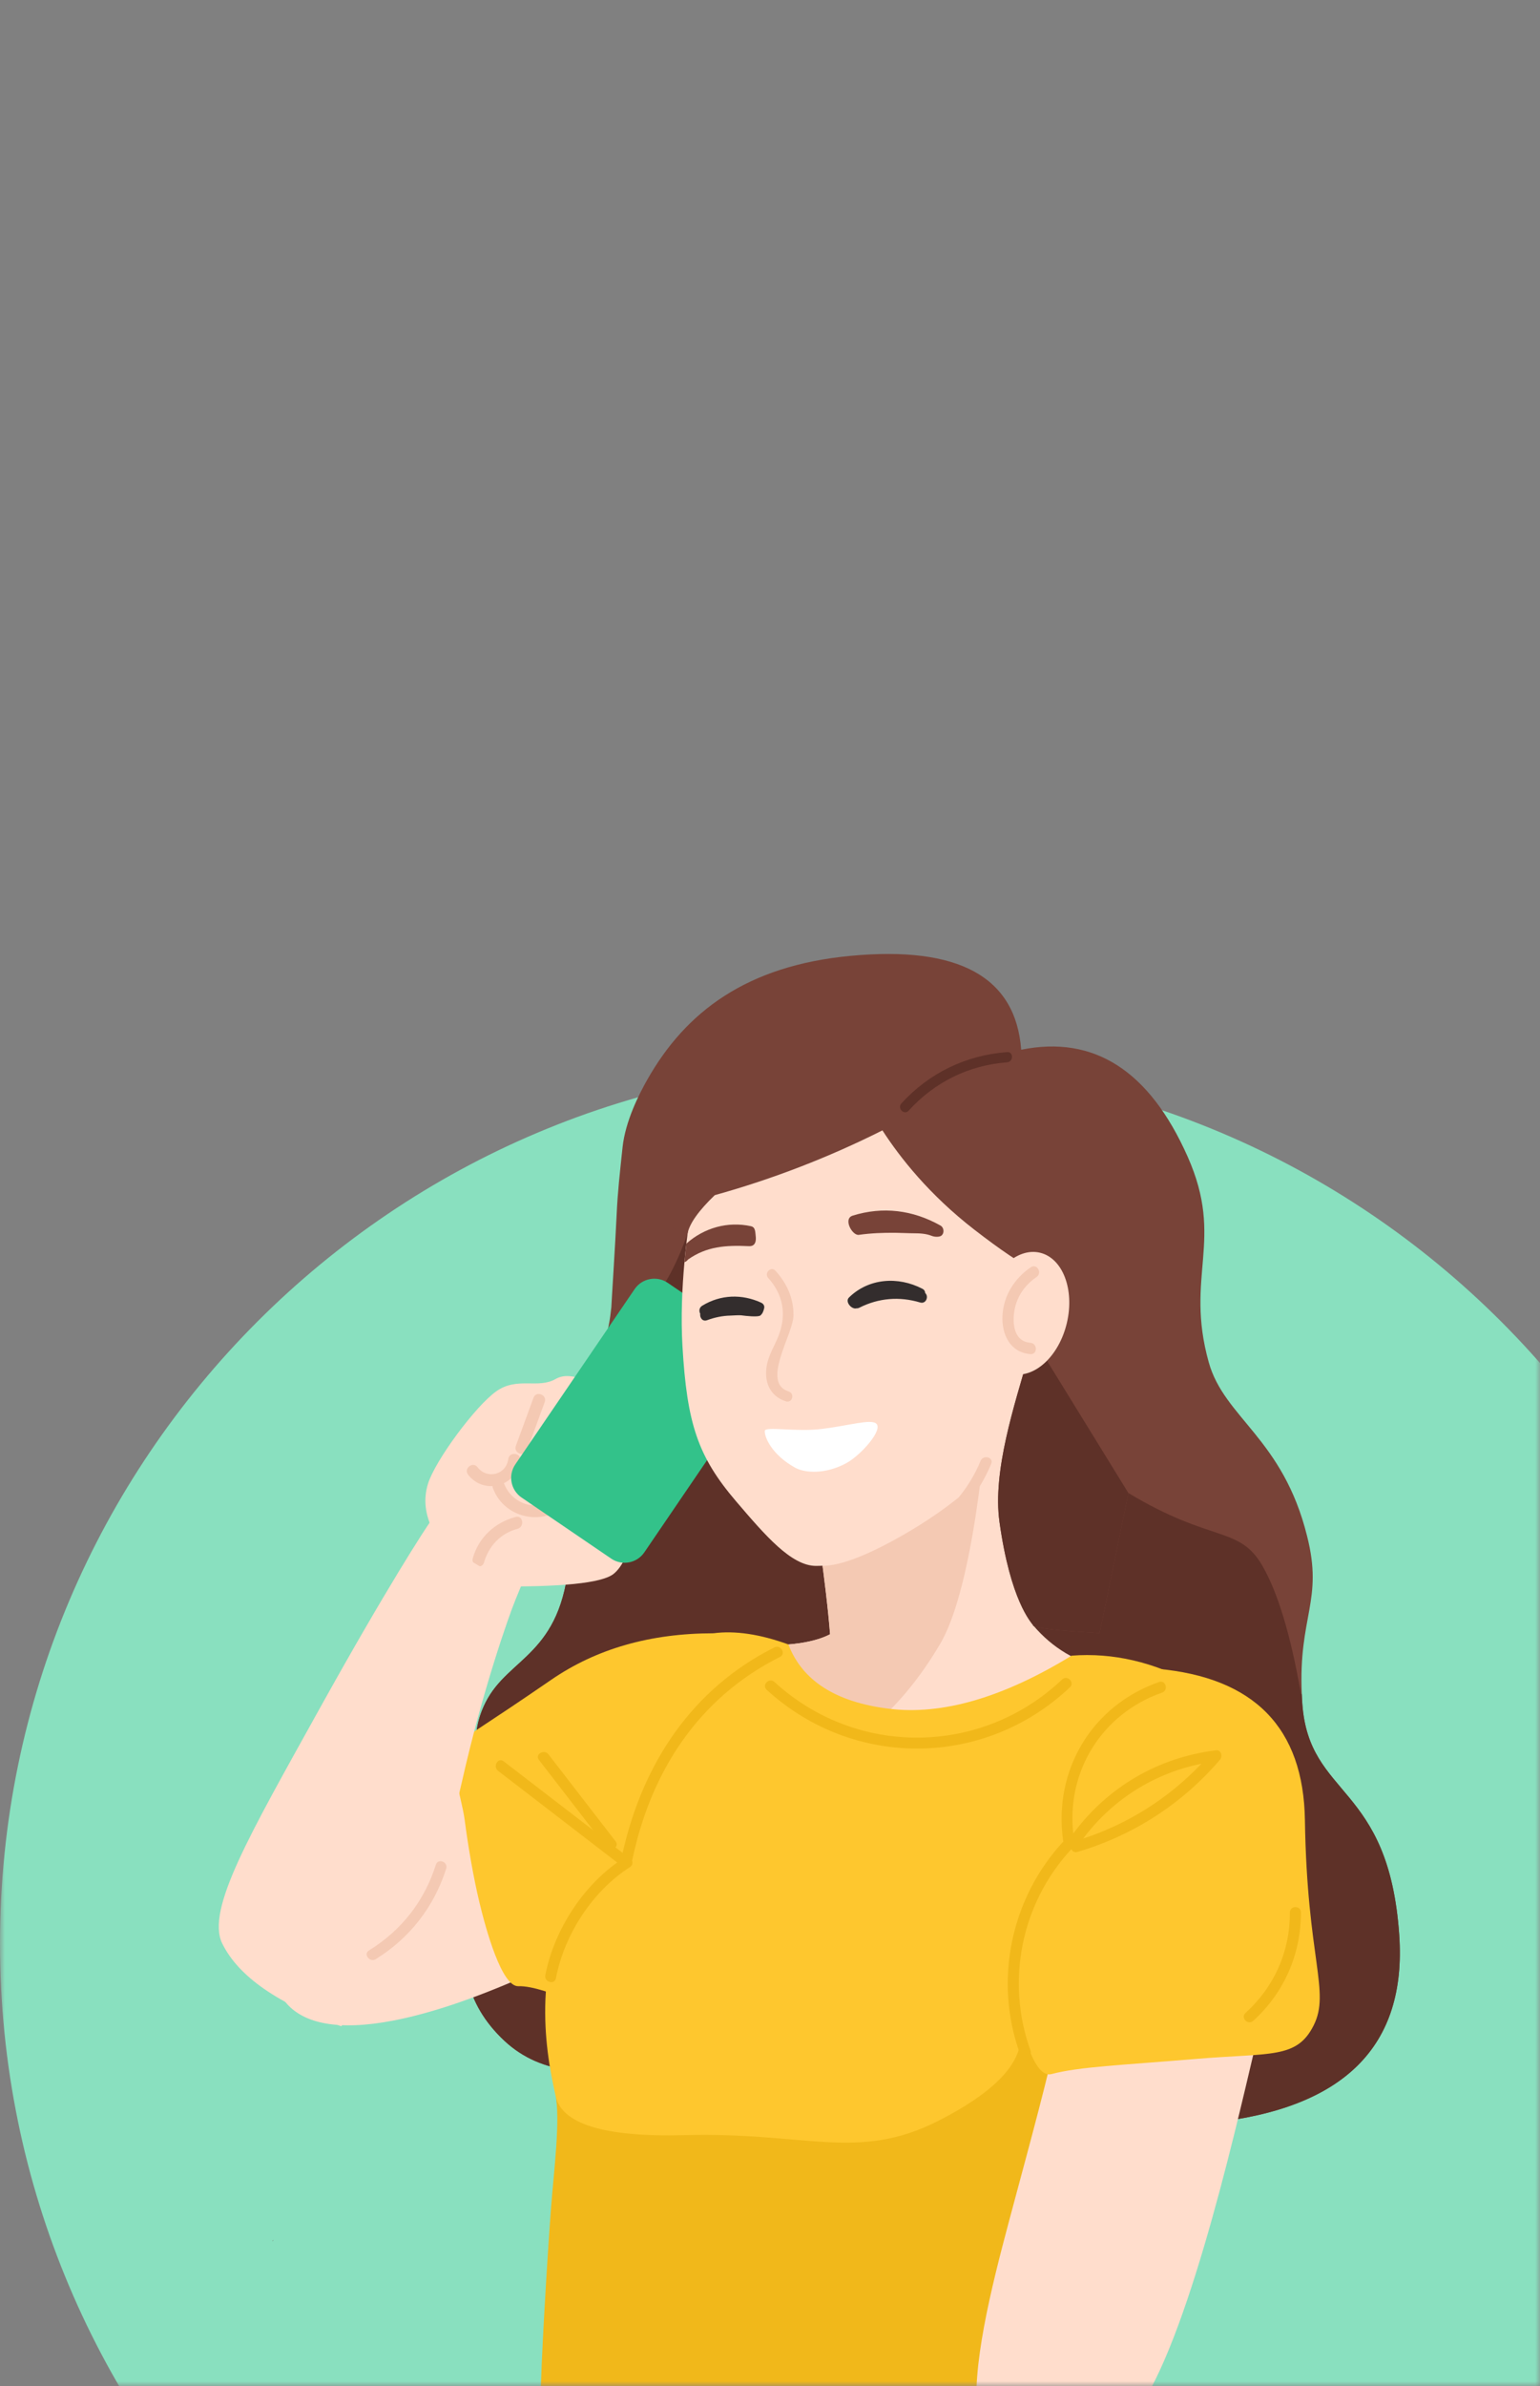 <svg xmlns="http://www.w3.org/2000/svg" xmlns:xlink="http://www.w3.org/1999/xlink" width="155" height="240" viewBox="0 0 155 240">
    <rect x="0" y="0" width="155" height="240" fill="#808080" stroke="none"/>
    <defs>
        <path id="s11f90iupa" d="M0 0H155V240H0z"/>
    </defs>
    <g fill="none" fill-rule="evenodd">
        <g>
            <mask id="lzgtm93aub" fill="#fff">
                <use xlink:href="#s11f90iupa"/>
            </mask>
            <g mask="url(#lzgtm93aub)">
                <g>
                    <path fill="#89E0BF" d="M88.5 188c48.877 0 88.5-39.623 88.5-88.5S137.377 11 88.5 11 0 50.623 0 99.5 39.623 188 88.5 188z" transform="translate(0 96)"/>
                    <g>
                        <path fill="#7D4E45" fill-rule="nonzero" d="M33.007 107.868l-.235-.144 7.155-20.047 11.67 2.528 4.94 1.073c.36.413 7.371 10.31-.876 18.005-7.634 7.127-20.744-.272-22.654-1.415z" transform="translate(0 96) translate(14) matrix(-1 0 0 1 92.431 0)"/>
                        <path fill="#784338" fill-rule="nonzero" d="M117.59 60.724c-.776-9.824.445-13.873-1.885-18.53-.858-1.71-1.394-2.598-1.761-3.674-.266-.78-.44-1.662-.583-3.026.014.003-.405-6.436-.539-9.412-.096-2.131-.306-4.003-.59-6.675-.283-2.649-1.665-5.352-2.484-6.798C105.869 5.759 99.73 1.137 89.304.149 78.394-.883 72.663 2.264 72.11 9.59c-7.324-1.485-12.908 2.099-16.752 10.75-3.761 8.461.322 11.948-2.129 20.701-1.567 5.595-7.452 7.64-9.892 17.464-1.663 6.524.885 8.032.531 15.902-.012.309-.029.626-.053.956-.673 9.544-8.706 7.94-9.758 23.297-.762 11.149 5.547 17.435 18.925 18.86l8.153.127c10.755.17 28.406.458 28.943.52.21.025 2.833-2.33 6.565-5.794 1.464-1.357 3.097-2.883 4.821-4.504 6.26-5.884 13.717-13.003 18.59-17.663 2.085-1.993 3.814-3.65 5.189-4.97 2.062-3.571 2.322-6.898.78-9.98-2.318-4.626-7.654-4.713-8.434-14.532z" transform="translate(0 96) translate(14) matrix(-1 0 0 1 160.892 0)"/>
                        <path fill="#5E3128" fill-rule="nonzero" d="M69.606 109.283c-7.633 7.127-20.744-.272-22.654-1.415-1.724 1.62-3.356 3.147-4.82 4.504l-4.46-1.452-4.899-68.582 18.398-14.286c1.017 2.972 2.304 5.373 3.86 7.204 1.092 1.287 2.833 2.409 4.4 3.262.367 1.076.902 1.963 1.76 3.675 2.33 4.656 1.11 8.706 1.885 18.529.78 9.82 6.116 9.906 8.434 14.533 1.542 3.082 1.282 6.409-.78 9.98-1.374 1.32-3.104 2.976-5.188 4.97l4.942 1.073c.358.412 7.37 10.31-.878 18.005z" transform="translate(0 96) translate(14) matrix(-1 0 0 1 106.377 0)"/>
                        <g fill-rule="nonzero">
                            <path fill="#FDC" d="M5.105 12.999c-.604-2.176 1.452-6.89 4.595-8.1s8.584-3.022 8.946-.968c.363 2.056-4.836 3.144-5.078 4.353-.241 1.21 3.144 1.45 4.353 4.715 1.21 3.264-.121 7.375-.605 7.737-.322.242-1.329.444-3.022.605-5.723-4.11-8.785-6.891-9.189-8.342z" transform="translate(0 96) translate(14) translate(25.89 25.244) scale(-1 1) rotate(-36.495 28.14 65.927)"/>
                            <path fill="#FDC" d="M9.011 8.692c.167-1.617 2.78-1.853 3.59 1.852.81 3.706 2.2 9.958 3.59 10.769 1.39.81.145-14.257.926-16.327.526-1.394 3.242-2.2 3.59 3.937.348 6.137-.116 8.22 1.273 9.379 1.39 1.158 4.17.926 4.98 2.779.81 1.852 3.242 2.084 4.052 4.515.81 2.432.81 9.264 0 11.58-.54 1.543-1.634 2.714-3.281 3.511l-4.709 1.004-11.093-13.482C9.834 16.646 8.862 10.14 9.01 8.692z" transform="translate(0 96) translate(14) translate(25.89 25.244) scale(-1 1) rotate(-36.495 0 84.455)"/>
                            <path fill="#F4C9B3" d="M2.027 6.374c-.22.748.948 1.067 1.166.32.485-1.649.97-3.299 1.453-4.948C4.866.998 3.7.679 3.48 1.424l-1.453 4.95z" transform="translate(0 96) translate(14) translate(25.89 25.244) scale(-1 1) rotate(-36.495 22.118 38.533)"/>
                            <path fill="#F4C9B3" d="M16.422 14.411c.378-.681-.666-1.291-1.044-.61-.536.967-.477 1.997-.046 2.82h-.002c-1.385.928-3.323.72-4.394-.586 2.146-.365 4.11-1.46 3.415-4.017-.317-1.173-1.26-1.756-2.374-1.905.008-.03.017-.06.021-.092l.818-6.446c.098-.77-1.112-.763-1.209 0l-.818 6.446c-.002.016 0 .03-.001.047-2.05.036-4.203.49-6.21.703-.767.081-.774 1.291 0 1.21 2.08-.221 4.385-.778 6.471-.68.65.03 1.788.44 2.136 1.04.595 1.02-.81 2.035-1.494 2.377-1.19.595-2.706.34-3.968.183-.77-.096-.764 1.114 0 1.21.555.068 1.24.098 1.96.061-.009.112.022.235.113.358 1.421 1.917 4.126 2.488 6.143 1.136.057-.038.1-.082.139-.128.687.566 1.634.83 2.663.538.747-.215.43-1.381-.32-1.167-1.517.433-2.775-1.098-1.999-2.498z" transform="translate(0 96) translate(14) translate(25.89 25.244) scale(-1 1) rotate(-36.495 19.423 61.955)"/>
                            <path fill="#F4C9B3" d="M2.143 2.062c1.09 1.359 1.298 3.108.693 4.72-.274.728.894 1.043 1.166.32.765-2.038.345-4.213-1.004-5.895-.487-.606-1.337.253-.855.855z" transform="translate(0 96) translate(14) translate(25.89 25.244) scale(-1 1) rotate(-36.495 41.195 39.036)"/>
                        </g>
                        <path fill="#33C28A" d="M44.907 33.843H55.82c1.325 0 2.4 1.074 2.4 2.4v21.331c0 1.326-1.075 2.4-2.4 2.4H44.907c-1.325 0-2.4-1.074-2.4-2.4V36.243c0-1.326 1.075-2.4 2.4-2.4z" transform="translate(0 96) translate(14) scale(-1 1) rotate(-34.261 0 210.307)"/>
                        <path fill="#5E3128" fill-rule="nonzero" d="M100.688 117.647l-8.154-.128c-13.378-1.424-19.686-7.71-18.925-18.859 1.051-15.357 9.085-13.753 9.758-23.297.025-.33.042-.647.054-.956l.082-.037c1.023-5.868 2.313-10.154 3.872-12.859 2.334-4.059 5.085-2.264 13.49-7.329h.004l8.99-14.595 1.06.772c3.283 2.384 13.074 9.539 13.345 10.22.327.816 2.974 30.39 2.574 30.661-.268.182-15.77 22.233-26.15 36.407z" transform="translate(0 96) translate(14) matrix(-1 0 0 1 200.441 0)"/>
                        <g fill="#FDC" fill-rule="nonzero">
                            <path d="M34.693 44.435c-2.952 3.452-5.559 6.496-8.054 6.496-4.548 0-16.286-3.196-19.354-7.403C4.212 39.318.12 29.424.006 24.306-.109 19.192 1.372 9.98 3.533 8.387 5.693 6.796 8.08 4.75 15.129 3.158 22.181 1.567 25.48-1.163 29.002.54c2.35 1.138 5.611 5.156 9.782 12.054.341 1.625.646 3.598.916 5.918.066.594.131 1.217.19 1.865.235 2.58.367 5.536.202 8.424-.454 7.844-1.56 11.142-5.399 15.634z" transform="translate(0 96) translate(14) translate(54.615 10.58) matrix(-1 0 0 1 40.165 0)"/>
                        </g>
                        <g fill="#FDC" fill-rule="nonzero">
                            <path d="M20.905 26.477c.177.941.195 2.192-.125 3.43-.727 2.827-3.19 5.587-9.447 4.442-.062-.009-.124-.022-.19-.035C1.97 32.538-.727 23.85.16 22.187.75 21.077.75 13.682.16 0l21.632 13.014c-.13.923-.27 2.02-.418 3.292-.16 1.376-.332 3.023-.452 4.62-.173 2.25-.234 4.398-.017 5.551z" transform="translate(0 96) translate(14) translate(68.705 47.854) matrix(-1 0 0 1 21.792 0)"/>
                        </g>
                        <g fill="#FDC" fill-rule="nonzero">
                            <path d="M17.863 4.337C13.472 5.33 4.256 4.03.43 12.812-3.394 21.595 19.472 30.52 21.355 26.41c1.255-2.739 3.68-10.246 7.277-22.524L25.1 0c-1.898 2.23-4.31 3.676-7.238 4.337z" transform="translate(0 96) translate(14) translate(86.483 67.518) matrix(-1 0 0 1 28.632 0)"/>
                        </g>
                        <path fill="#FDC" fill-rule="nonzero" d="M36.962 94.072l-23.53-12.29.288-.57 3.527-6.973 3.94-7.79c.045.695.617 1.33 1.716 1.909.706.374 1.696.71 3.098.922.893.136 1.67.178 2.385.166 3.042-.051 4.985-1.08 9.8-.166 5.95 1.135 11.768 6.233 18.912 11.189 5.95 4.126 18.77 8.645 21.176 16.154 2.411 7.505-.28 12.75-11.33 10.624-7.365-1.416-17.36-5.808-29.982-13.175z" transform="translate(0 96) translate(14) matrix(-1 0 0 1 92.521 0)"/>
                        <path fill="#F4C9B3" fill-rule="nonzero" d="M83.003 69.28c-1.403-.213-2.324-.53-3.03-.904.115-1.53.264-2.79.417-4.107l.343-2.76c-1.822-.02-4.53-1.06-8.122-3.116-2.443-1.4-4.292-2.737-5.582-3.775-.904-1.105-1.65-2.336-2.2-3.673-.27-.65-1.343-.366-1.07.295.328.795.715 1.546 1.15 2.262.366 2.83 1.572 11.758 3.986 15.849 2.512 4.257 5.447 7.515 8.806 9.774l2.07-2.167 6.039-6.333-.423-1.18c-.714.013-1.492-.03-2.384-.166z" transform="translate(0 96) translate(14) matrix(-1 0 0 1 149.524 0)"/>
                        <g fill="#FEC72E" fill-rule="nonzero">
                            <path d="M64.44 46.498c-.533 2.396-1.073 4.301-1.073 5.769.005 5.53-.862 21.569-.862 24.546 0 .094-.05.185-.136.276h-44.52l-5.04-31.916-3.876-24.558C2.131 10.835-.802 5.69.133 5.182c4.09-2.224 8.205-3.176 12.343-2.856 6.907 4.223 13.035 6.003 18.385 5.34 5.35-.66 8.725-2.816 10.124-6.468C43.84.162 46.355-.212 48.528.076c3.258.429 8.355 2.334 9.49 6.726 1.133 4.392-3.391 11.609-.273 15.436 3.118 3.823 7.407 7.275 7.692 14.64.15 3.834-.42 7.018-.997 9.615v.005z" transform="translate(0 96) translate(14) translate(40.874 68.213) matrix(-1 0 0 1 65.461 0)"/>
                        </g>
                        <path fill="#F1B81A" fill-rule="nonzero" d="M92.468 125.884c.423 5.514 1.059 16.442 1.059 19.419h-48.07l-5.04-31.916c.694-.087 1.424-.182 1.626-.252.275-.093.742-1.465 1.402-4.116h1.757c.125 2.789 2.89 5.558 8.295 8.307 8.104 4.124 13.289 1.113 25.525 1.443 8.158.22 12.5-1.133 13.025-4.058-.532 2.396.156 7.72.42 11.173z" transform="translate(0 96) translate(14) matrix(-1 0 0 1 133.945 0)"/>
                        <g fill="#FDC" fill-rule="nonzero">
                            <path d="M14.927 67.33h16.987c.077-5.68-2.282-14.13-3.942-20.33-2.844-10.624-7.43-26.934-5.547-31.042C24.307 11.85 5.325-6.424 1.5 2.358c-3.824 8.784.773 23.941 1.59 26.491.82 2.55 5.259 24.65 10.405 35.699.472 1.014.95 1.938 1.432 2.782z" transform="translate(0 96) translate(14) translate(84.27 77.971) matrix(-1 0 0 1 31.916 0)"/>
                        </g>
                        <g fill="#FEC72E" fill-rule="nonzero">
                            <path d="M1.493 15.23C1.28 29.156-1.09 32.467.61 35.867c1.7 3.4 4.303 2.745 11.89 3.382 7.586.638 11.687.776 14.496 1.521 2.883.765 4.564-12.783 4.351-14.27-.142-.992-2.727-7.403-7.756-19.231L16.385 0C6.599.867 1.635 5.944 1.493 15.23z" transform="translate(0 96) translate(14) translate(87.467 71.856) matrix(-1 0 0 1 31.365 0)"/>
                        </g>
                        <g fill="#FEC72E" fill-rule="nonzero">
                            <path d="M21.993 4.675c6.8 4.674 8.075 5.311 9.35 6.374 1.274 1.063-.32 5.293-.638 7.746-.318 2.454-.85 5.642-1.487 8.297-.637 2.656-2.229 8.46-3.909 8.407-2.795-.088-9.053 3.28-9.372 3.28-.212 0-5.525-9.278-15.937-27.836L5.667 0c6.35 0 11.793 1.558 16.326 4.675z" transform="translate(0 96) translate(14) translate(31.647 68.289) matrix(-1 0 0 1 31.83 0)"/>
                        </g>
                        <g fill="#FDC" fill-rule="nonzero">
                            <path d="M17.913 24.624c3.683-8.358 6.056-16 6.509-17.807.449-1.793.856-3.399 1.222-4.817 1.33 7.843 10.348 2.38 10.348 3.37 0 .992-.432 8.246-2.273 22.27-1.841 14.025-2.78 22.774-6.128 24.508-3.281 1.7-8.145 1.555-14.591-.435l1.202-15.857c.018-1.916 1.255-5.66 3.71-11.232z" transform="translate(0 96) translate(14) translate(.965 53.997) scale(-1 1) rotate(-36.495 0 101.887)"/>
                        </g>
                        <path fill="#784338" fill-rule="nonzero" d="M71.695 27.275c-.375.211-.41.799-.063 1.035.174.119.623.131.938.005.573-.23 1.198-.261 1.808-.263.623-.002 1.248-.042 1.873-.048 1.223-.012 2.45.035 3.661.208.658.094 1.614-1.625.62-1.934-3.035-.943-6.04-.575-8.837.997z" transform="translate(0 96) translate(14) matrix(-1 0 0 1 152.353 0)"/>
                        <path fill="#784338" fill-rule="nonzero" d="M61.772 30.754c-.02-.025-.041-.045-.062-.07-1.851-1.3-3.74-1.448-6.123-1.336-.664.029-.738-.545-.677-1.027.054-.412.013-.878.483-.981 2.322-.504 4.698.152 6.496 1.752.064.594.13 1.217.189 1.864-.107-.03-.21-.095-.306-.202z" transform="translate(0 96) translate(14) matrix(-1 0 0 1 116.97 0)"/>
                        <path fill="#FFF" fill-rule="nonzero" d="M68.533 47.728c2.705.34 5.769-.297 5.794.212.032.614-.701 2.384-3.053 3.689-.986.546-3.052.686-5.157-.456-1.466-.795-3.78-3.399-2.984-3.997.584-.439 2.695.212 5.4.552z" transform="translate(0 96) translate(14) matrix(-1 0 0 1 137.3 0)"/>
                        <path fill="#784338" fill-rule="nonzero" d="M94.262 24.46c-.549-.12-1.094-.257-1.64-.388-1.786-2.885-4.304-6.849-4.998-7.405-1.11-.887.256-7.751-5.408-7.64-5.664.111-13.42-2.665-14.308-1.886-.512.45-1.09 3.786-1.487 6.52-1.527.004-2.763.057-3.095.206-1.043.463-6.947 1.89-7.44 2.445-.492.554-3.278 8.518-3.5 9.148-.147.42.371 2.65 1.554 6.692.704 1.123 3.7-.364 8.99-4.46 4.56-3.53 7.506-7.284 9.253-9.99 5.413 2.718 11.054 4.896 16.874 6.515 1.622 1.56 2.534 2.84 2.735 3.837l2.7-.92c-.295-.493-.665-1.1-1.107-1.822.201.045.4.097.603.142.647.142.922-.852.274-.994z" transform="translate(0 96) translate(14) matrix(-1 0 0 1 147 0)"/>
                        <path fill="#784338" fill-rule="nonzero" d="M100.308 40.359c1.41 4.965 3.642 11.613 2.924 16.74-1.11 7.913-3.155 10.046-3.415 10.421-.173.25-2.394.5-6.664.747-.874-4.226-1.841-8.92-2.9-14.084-2.486-12.133-5.65-27.717-5.514-27.796.223-.128 7.618-3.369 7.84-3.373.17 0 4.343 1.022 12.516 3.068-3.23 3.191-5.15 5.917-5.76 8.178-.322 1.191.206 3.398.973 6.099z" transform="translate(0 96) translate(14) matrix(-1 0 0 1 189.83 0)"/>
                        <path fill="#5E3128" fill-rule="nonzero" d="M96.024 67.52c-.173.25-2.394.5-6.664.747-.874-4.226-1.84-8.92-2.9-14.084h.005l8.99-14.595 1.06.772c1.41 4.965 3.642 11.612 2.924 16.739-1.11 7.914-3.154 10.046-3.415 10.421z" transform="translate(0 96) translate(14) matrix(-1 0 0 1 186.039 0)"/>
                        <g fill="#FDC" fill-rule="nonzero">
                            <path d="M5.828 12.26c-2.292.54-4.792-1.748-5.585-5.112C-.551 3.784.663.62 2.954.08S7.746 1.828 8.54 5.191c.794 3.364-.421 6.53-2.711 7.07z" transform="translate(0 96) translate(14) translate(84.84 29.926) matrix(-1 0 0 1 8.782 0)"/>
                        </g>
                        <path fill="#F4C9B3" fill-rule="nonzero" d="M87.722 31.468c-.605-.414-1.176.57-.574.981.978.668 1.696 1.564 2.064 2.699.4 1.237.537 3.765-1.447 3.922-.725.057-.731 1.195 0 1.137 2.04-.162 2.906-1.961 2.813-3.86-.1-2.03-1.205-3.753-2.856-4.88z" transform="translate(0 96) translate(14) matrix(-1 0 0 1 177.477 0)"/>
                        <g fill="#F4C9B3" fill-rule="nonzero">
                            <path d="M5.982.677c.23-.677-.84-.968-1.07-.295-1.303 3.817-1.21 7.79.282 11.537.261.654 1.335.369 1.07-.296-1.43-3.589-1.53-7.29-.282-10.946z" transform="translate(0 96) translate(14) translate(22.135 90.305) scale(-1 1) rotate(-36.495 0 21.773)"/>
                        </g>
                        <path fill="#F1B81A" d="M92.996 89.1c-.974-7.07 2.917-13.56 9.67-15.913.674-.236.965.836.294 1.07-6.007 2.093-9.637 7.871-8.937 14.173 3.479-4.697 8.566-7.66 14.377-8.373.523-.064.667.626.392.948-3.81 4.445-8.732 7.617-14.344 9.276-.294.088-.516-.06-.62-.274-5.032 5.423-6.625 13.267-4.113 20.241.242.673-.83.963-1.07.295-2.64-7.33-.898-15.628 4.384-21.316-.015-.038-.026-.08-.033-.128zm2.024-.161c4.566-1.503 8.597-4.062 11.904-7.528-4.759.953-8.979 3.614-11.904 7.528z" transform="translate(0 96) translate(14)"/>
                        <path fill="#F1B81A" fill-rule="nonzero" d="M112.29 96.368c0-.714-1.109-.715-1.11 0-.005 4.205 1.687 8.068 4.796 10.9.527.48 1.314-.303.785-.785-2.91-2.65-4.477-6.178-4.471-10.115z" transform="translate(0 96) translate(14) matrix(-1 0 0 1 228.117 0)"/>
                        <path fill="#F1B81A" fill-rule="nonzero" d="M54.974 88.101l5.464-7.075c.436-.565-.527-1.118-.958-.56l-6.763 8.758c-.173.223-.124.444.022.596l-.726.558c-2.027-9.013-7-16.524-15.274-20.67-.637-.319-1.2.637-.56.958 8.192 4.105 13.017 11.53 14.88 20.498-.075.222-.03.486.224.648 3.76 2.393 6.608 6.795 7.443 11.168.134.7 1.203.404 1.07-.295-.835-4.365-3.642-8.795-7.238-11.338 3.998-3.074 7.997-6.148 11.994-9.223.559-.43.007-1.394-.56-.958L54.974 88.1z" transform="translate(0 96) translate(14) matrix(-1 0 0 1 100.682 0)"/>
                        <path fill="#F1B81A" fill-rule="nonzero" d="M63.944 72.936c-.518-.49-1.304.292-.785.785 8.58 8.125 21.812 8.227 30.523.248.528-.482-.258-1.265-.783-.784-8.26 7.564-20.827 7.45-28.955-.25z" transform="translate(0 96) translate(14) matrix(-1 0 0 1 156.846 0)"/>
                        <g fill="#332D2D" fill-rule="nonzero">
                            <path d="M.452.804c2.454-1.277 5.41-1.066 7.39.875.437.43-.274 1.234-.752 1.09-.092.005-.19-.01-.291-.062-1.936-.982-4.043-1.148-6.116-.525-.598.18-.897-.612-.508-.953.002-.164.083-.324.277-.425z" transform="translate(0 96) translate(14) translate(71.315 32.832) matrix(-1 0 0 1 7.978 0)"/>
                        </g>
                        <g fill="#332D2D" fill-rule="nonzero">
                            <path d="M6.243.913c.321.196.345.547.208.807.055.397-.228.828-.699.653-.75-.28-1.543-.445-2.343-.462-.397-.008-.853-.07-1.245-.008-.175.027-1.535.187-1.767-.002-.211-.172-.31-.412-.382-.72C-.045.932.08.729.302.618c1.945-.899 4.099-.829 5.94.296z" transform="translate(0 96) translate(14) translate(56.396 34.422) matrix(-1 0 0 1 6.53 0)"/>
                        </g>
                        <path fill="#663A32" fill-rule="nonzero" d="M13.425 129.31c.088.054.12.09.088.098-.015.01-.048-.027-.088-.098z" transform="translate(0 96) translate(14) matrix(-1 0 0 1 26.95 0)"/>
                        <path fill="#5E3128" fill-rule="nonzero" d="M77.078 9.827c-.662-.05-.658.98 0 1.03 3.88.296 7.294 1.992 9.91 4.864.448.492 1.175-.239.728-.729-2.796-3.07-6.5-4.85-10.638-5.165z" transform="translate(0 96) translate(14) matrix(-1 0 0 1 164.44 0)"/>
                        <path fill="#F4C9B3" fill-rule="nonzero" d="M64.555 38.226c-.753-2.056-.396-4.04 1.094-5.678.445-.49-.282-1.222-.73-.73-1.145 1.26-1.84 2.778-1.815 4.505.03 1.926 3.303 6.756.478 7.646-.632.198-.361 1.194.273.993 1.635-.513 2.23-1.978 1.936-3.618-.2-1.116-.852-2.069-1.236-3.118z" transform="translate(0 96) translate(14) matrix(-1 0 0 1 128.967 0)"/>
                    </g>
                </g>
            </g>
        </g>
    </g>
</svg>
